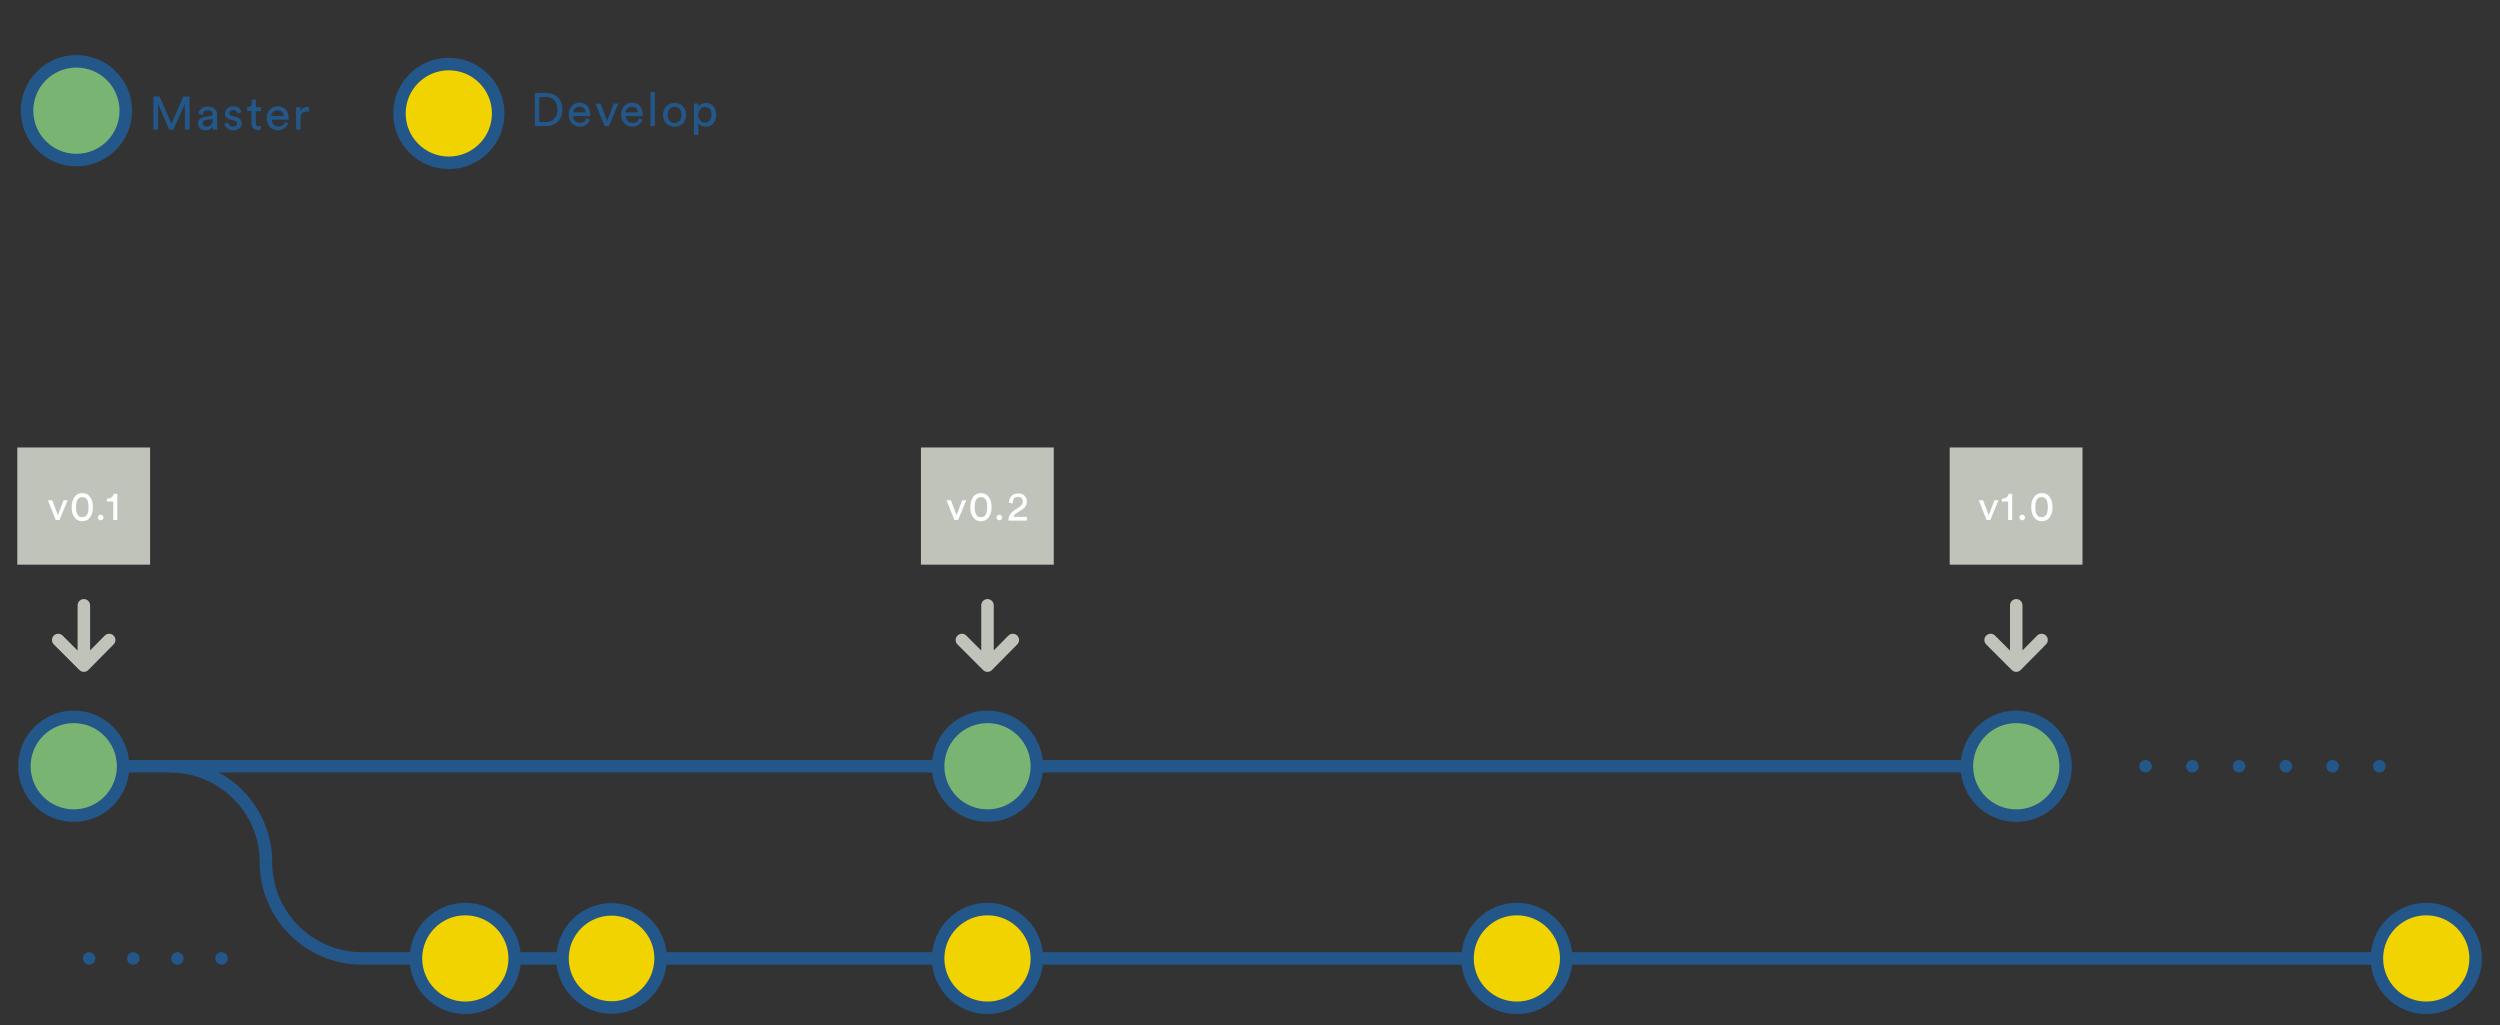 <?xml version="1.0" encoding="UTF-8" standalone="no"?>
<svg
   xmlns:dc="http://purl.org/dc/elements/1.1/"
   xmlns:cc="http://creativecommons.org/ns#"
   xmlns:rdf="http://www.w3.org/1999/02/22-rdf-syntax-ns#"
   xmlns:svg="http://www.w3.org/2000/svg"
   xmlns="http://www.w3.org/2000/svg"
   xmlns:sodipodi="http://sodipodi.sourceforge.net/DTD/sodipodi-0.dtd"
   xmlns:inkscape="http://www.inkscape.org/namespaces/inkscape"
   viewBox="0 0 800 328"
   id="svg4136"
   version="1.1"
   inkscape:version="0.91 r13725"
   sodipodi:docname="historical-branches.svg">
  <rect x="0" y="0" width="800" height="328" fill="#333333" stroke="none"/>
  <defs
     id="defs4200" />
  <sodipodi:namedview
     pagecolor="#ffffff"
     bordercolor="#666666"
     borderopacity="1"
     objecttolerance="10"
     gridtolerance="10"
     guidetolerance="10"
     inkscape:pageopacity="0"
     inkscape:pageshadow="2"
     inkscape:window-width="1366"
     inkscape:window-height="705"
     id="namedview4198"
     showgrid="false"
     inkscape:snap-text-baseline="true"
     showguides="true"
     inkscape:guide-bbox="true"
     inkscape:zoom="1.145"
     inkscape:cx="340.78569"
     inkscape:cy="172.94981"
     inkscape:window-x="-8"
     inkscape:window-y="125"
     inkscape:window-maximized="1"
     inkscape:current-layer="svg4136" />
  <style
     id="style4138">.st0{display:none;} .st1{display:inline;} .st2{fill:#FFFFFF;} .st3{fill:none;stroke:#9882CE;stroke-width:4;stroke-miterlimit:10;} .st4{fill:#FFFFFF;stroke:#404040;stroke-width:4;stroke-linecap:round;stroke-linejoin:round;stroke-miterlimit:10;} .st5{fill:#FFFFFF;stroke:#404040;stroke-width:4;stroke-miterlimit:10;} .st6{fill:#B3E3FF;stroke:#404040;stroke-width:4;stroke-miterlimit:10;} .st7{fill:#B18BE8;stroke:#404040;stroke-width:4;stroke-miterlimit:10;} .st8{fill:#FFFFFF;stroke:#404040;stroke-width:6;stroke-miterlimit:10;} .st9{fill:#B3E3FF;stroke:#404040;stroke-width:6;stroke-miterlimit:10;} .st10{fill:#404040;} .st11{fill:none;stroke:#404040;stroke-width:4;stroke-linecap:round;stroke-linejoin:round;stroke-miterlimit:10;} .st12{fill:#B18BE8;stroke:#404040;stroke-width:4;stroke-linecap:round;stroke-linejoin:round;stroke-miterlimit:10;} .st13{fill:#444444;} .st14{fill:none;stroke:#404040;stroke-width:4;stroke-miterlimit:10;} .st15{fill:#4ED1A1;stroke:#404040;stroke-width:4;stroke-miterlimit:10;} .st16{fill:none;stroke:#CCCCCC;stroke-width:7;stroke-linecap:round;stroke-linejoin:round;stroke-miterlimit:10;} .st17{fill:#FFFFFF;stroke:#CCCCCC;stroke-width:7;stroke-linecap:round;stroke-linejoin:round;stroke-miterlimit:10;} .st18{fill:none;stroke:#404040;stroke-width:7;stroke-miterlimit:10;} .st19{fill:#B3E3FF;stroke:#404040;stroke-width:7;stroke-miterlimit:10;} .st20{fill:none;stroke:#CCCCCC;stroke-width:8;stroke-linecap:round;stroke-miterlimit:10;} .st21{fill:none;stroke:#404040;stroke-width:8;stroke-linecap:round;stroke-miterlimit:10;} .st22{fill:#FFFFFF;stroke:#404040;stroke-width:4;stroke-linejoin:round;stroke-miterlimit:10;} .st23{fill:#B3E3FF;stroke:#404040;stroke-width:4;stroke-linejoin:round;stroke-miterlimit:10;} .st24{fill:none;stroke:#CCCCCC;stroke-linecap:round;stroke-linejoin:round;stroke-miterlimit:10;} .st25{fill:#999999;} .st26{fill:#4ED1A1;stroke:#404040;stroke-width:4;stroke-linecap:round;stroke-linejoin:round;stroke-miterlimit:10;} .st27{fill:#4CD3D6;stroke:#404040;stroke-width:4;stroke-linejoin:round;stroke-miterlimit:10;} .st28{fill:none;stroke:#59AFE1;stroke-width:4;stroke-miterlimit:10;} .st29{fill:#59AFE1;stroke:#404040;stroke-width:4;stroke-linejoin:round;stroke-miterlimit:10;} .st30{fill:none;stroke:#404040;stroke-width:8;stroke-linecap:round;stroke-linejoin:round;stroke-miterlimit:10;stroke-dasharray:0,30;} .st31{fill:#FFFFFF;stroke:#59AFE1;stroke-width:4;stroke-miterlimit:10;} .st32{fill:#FC8363;stroke:#404040;stroke-width:4;stroke-linecap:round;stroke-linejoin:round;stroke-miterlimit:10;} .st33{fill:#CCCCCC;stroke:#404040;stroke-width:4;stroke-miterlimit:10;} .st34{fill:#FFFFFF;stroke:#6693ED;stroke-width:4;stroke-miterlimit:10;} .st35{fill:none;stroke:#A97CDD;stroke-width:4;stroke-linecap:round;stroke-linejoin:round;stroke-miterlimit:10;} .st36{fill:none;stroke:#B3E3FF;stroke-width:4;stroke-linecap:round;stroke-linejoin:round;stroke-miterlimit:10;} .st37{fill:none;stroke:#4ED1A1;stroke-width:4;stroke-linecap:round;stroke-miterlimit:10;} .st38{fill:none;stroke:#4ED1A1;stroke-width:4;stroke-linecap:round;stroke-linejoin:round;stroke-miterlimit:10;} .st39{fill:#E24B88;stroke:#404040;stroke-width:4;stroke-linecap:round;stroke-linejoin:round;stroke-miterlimit:10;} .st40{fill:none;stroke:#DEEFF8;stroke-width:4;stroke-miterlimit:10;} .st41{fill:none;stroke:#CCCCCC;stroke-width:4;stroke-linecap:round;stroke-linejoin:round;} .st42{fill:none;stroke:#CCCCCC;stroke-width:4;stroke-linecap:round;stroke-linejoin:round;stroke-dasharray:0,14.305;} .st43{fill:none;stroke:#CCCCCC;stroke-width:4;stroke-linecap:round;stroke-linejoin:round;stroke-dasharray:0,14.169;} .st44{fill:none;stroke:#CCCCCC;stroke-width:4;stroke-linecap:round;stroke-linejoin:round;stroke-dasharray:0,13.979;} .st45{fill:none;stroke:#CCCCCC;stroke-width:4;stroke-linecap:round;stroke-linejoin:round;stroke-dasharray:0,14.788;} .st46{fill:none;stroke:#CCCCCC;stroke-width:4;stroke-linecap:round;stroke-linejoin:round;stroke-dasharray:0,14.963;} .st47{fill:#B3E3FF;stroke:#404040;stroke-width:4;stroke-linecap:round;stroke-linejoin:round;stroke-miterlimit:10;} .st48{fill:none;stroke:#CCCCCC;stroke-width:4;stroke-linecap:round;stroke-linejoin:round;stroke-dasharray:0,12.543;} .st49{fill:none;stroke:#CCCCCC;stroke-width:4;stroke-linecap:round;stroke-linejoin:round;stroke-dasharray:0,13.684;} .st50{fill:none;stroke:#CCCCCC;stroke-width:4;stroke-linecap:round;stroke-linejoin:round;stroke-dasharray:0,13.772;} .st51{fill:none;stroke:#CCCCCC;stroke-width:4;stroke-linecap:round;stroke-linejoin:round;stroke-dasharray:0,13.649;} .st52{fill:none;stroke:#CCCCCC;stroke-width:4;stroke-linecap:round;stroke-linejoin:round;stroke-dasharray:0,13.907;} .st53{fill:#4CD3D6;stroke:#404040;stroke-width:4;stroke-linecap:round;stroke-linejoin:round;stroke-miterlimit:10;} .st54{fill:none;stroke:#CCCCCC;stroke-width:4;stroke-linecap:round;stroke-linejoin:round;stroke-dasharray:0,14.986;} .st55{fill:none;stroke:#CCCCCC;stroke-width:4;stroke-linecap:round;stroke-linejoin:round;stroke-dasharray:0,14.012;} .st56{fill:none;stroke:#CCCCCC;stroke-width:4;stroke-linecap:round;stroke-linejoin:round;stroke-dasharray:0,14.124;} .st57{fill:none;} .st58{fill:#FFFFFF;stroke:#404040;stroke-width:7;stroke-linecap:round;stroke-linejoin:round;stroke-miterlimit:10;} .st59{fill:#59AFE1;stroke:#404040;stroke-width:7;stroke-linejoin:round;stroke-miterlimit:10;} .st60{fill:#E24B88;stroke:#404040;stroke-width:7;stroke-linecap:round;stroke-linejoin:round;stroke-miterlimit:10;} .st61{fill:none;stroke:#404040;stroke-width:7;stroke-linecap:round;stroke-linejoin:round;stroke-miterlimit:10;} .st62{fill:none;stroke:#CCCCCC;stroke-width:4;stroke-linecap:round;stroke-linejoin:round;stroke-miterlimit:10;} .st63{fill:#FFFFFF;stroke:#CCCCCC;stroke-width:4;stroke-linecap:round;stroke-linejoin:round;stroke-miterlimit:10;} .st64{fill:#F5F5F5;} .st65{fill:#3873AE;} .st66{fill:#75706C;} .st67{fill:none;stroke:#B3E3FF;stroke-width:4;stroke-miterlimit:10;} .st68{fill:#6F6F6F;} .st69{fill:none;stroke:#6F6F6F;stroke-width:2;stroke-miterlimit:10;} .st70{fill:none;stroke:#6F6F6F;stroke-width:3;stroke-miterlimit:10;}</style>
  <path
     class="st10"
     d="m 171.167,40.347 0,-10.6 3.7,0 c 2.7,0 5.1,1.8 5.1,5.3 0,3.5 -2.4,5.3 -5.1,5.3 l -3.7,0 z m 3.6,-1.3 c 2,0 3.6,-1.3 3.6,-4 0,-2.7 -1.6,-4 -3.6,-4 l -2.2,0 0,8 2.2,0 z m 14,-0.8 c -0.4,1.3 -1.6,2.3 -3.2,2.3 -1.9,0 -3.6,-1.4 -3.6,-3.9 0,-2.3 1.6,-3.8 3.4,-3.8 2.2,0 3.5,1.5 3.5,3.8 l 0,0.5 -5.5,0 c 0,1.3 1,2.2 2.2,2.2 1.2,0 1.8,-0.6 2,-1.5 l 1.2,0.4 z m -1.4,-2.3 c 0,-1 -0.7,-1.8 -2,-1.8 -1.2,0 -1.9,0.9 -2,1.8 l 4,0 z m 7.5,4.4 -1.4,0 -2.9,-7.2 1.6,0 2.1,5.6 2.1,-5.6 1.5,0 -3,7.2 z m 10.7,-2.1 c -0.4,1.3 -1.6,2.3 -3.2,2.3 -1.9,0 -3.6,-1.4 -3.6,-3.9 0,-2.3 1.6,-3.8 3.4,-3.8 2.2,0 3.5,1.5 3.5,3.8 l 0,0.5 -5.4,0 c 0,1.3 1,2.2 2.2,2.2 1.2,0 1.8,-0.6 2,-1.5 l 1.1,0.4 z m -1.4,-2.3 c 0,-1 -0.7,-1.8 -2,-1.8 -1.2,0 -1.9,0.9 -2,1.8 l 4,0 z m 4,4.4 0,-10.9 1.4,0 0,10.9 -1.4,0 z m 11.4,-3.6 c 0,2.2 -1.5,3.8 -3.7,3.8 -2.2,0 -3.7,-1.6 -3.7,-3.8 0,-2.2 1.5,-3.8 3.7,-3.8 2.1,-0.1 3.7,1.6 3.7,3.8 z m -1.5,0 c 0,-1.7 -1,-2.6 -2.2,-2.6 -1.2,0 -2.2,0.9 -2.2,2.6 0,1.7 1,2.6 2.2,2.6 1.2,0 2.2,-0.9 2.2,-2.6 z m 4,6.4 0,-10 1.4,0 0,1.1 c 0.4,-0.7 1.2,-1.3 2.4,-1.3 2.2,0 3.3,1.7 3.3,3.8 0,2.1 -1.2,3.8 -3.4,3.8 -1.1,0 -2,-0.5 -2.3,-1.2 l 0,3.8 -1.4,0 z m 3.5,-8.9 c -1.3,0 -2.1,1.1 -2.1,2.5 0,1.5 0.9,2.5 2.1,2.5 1.3,0 2.1,-1.1 2.1,-2.5 0.1,-1.5 -0.7,-2.5 -2.1,-2.5 z"
     id="path4144"
     inkscape:connector-curvature="0"
     style="fill:#235789;fill-opacity:1" />
  <path
     class="st10"
     d="m 59.167,41.497 0,-8.3 -3.7,8.3 -1.3,0 -3.6,-8.3 0,8.3 -1.5,0 0,-10.6 2,0 3.8,8.7 3.8,-8.7 2,0 0,10.6 -1.5,0 z m 6.4,-4.1 1.9,-0.3 c 0.4,-0.1 0.6,-0.3 0.6,-0.5 0,-0.7 -0.5,-1.3 -1.6,-1.3 -1,0 -1.5,0.6 -1.6,1.5 l -1.4,-0.4 c 0.2,-1.4 1.4,-2.3 3,-2.3 2.2,0 3,1.2 3,2.6 l 0,3.6 c 0,0.6 0.1,1 0.1,1.2 l -1.4,0 c 0,-0.2 -0.1,-0.5 -0.1,-1 -0.3,0.5 -1,1.2 -2.3,1.2 -1.5,0 -2.4,-1 -2.4,-2.2 0,-1.2 0.9,-2 2.2,-2.1 z m 2.5,1 0,-0.3 -2.2,0.3 c -0.6,0.1 -1,0.4 -1,1.1 0,0.5 0.4,1 1.2,1 1.1,0 2,-0.5 2,-2.1 z m 4.9,0.8 c 0.1,0.8 0.7,1.3 1.7,1.3 0.8,0 1.2,-0.4 1.2,-1 0,-0.4 -0.3,-0.8 -0.9,-0.9 l -1.2,-0.3 c -1.1,-0.2 -1.8,-1 -1.8,-2 0,-1.2 1.2,-2.3 2.6,-2.3 2,0 2.6,1.3 2.7,1.9 l -1.2,0.5 c -0.1,-0.4 -0.4,-1.2 -1.5,-1.2 -0.7,0 -1.2,0.5 -1.2,1 0,0.4 0.3,0.8 0.8,0.9 l 1.2,0.3 c 1.3,0.3 2,1.1 2,2.1 0,1 -0.9,2.2 -2.6,2.2 -2,0 -2.8,-1.3 -2.9,-2.1 l 1.1,-0.4 z m 8.9,-4.9 1.6,0 0,1.3 -1.6,0 0,3.8 c 0,0.7 0.3,1 1,1 0.2,0 0.4,0 0.6,-0.1 l 0,1.2 c -0.1,0 -0.5,0.1 -1,0.1 -1.2,0 -2,-0.8 -2,-2.1 l 0,-4 -1.4,0 0,-1.3 0.4,0 c 0.8,0 1.1,-0.5 1.1,-1.1 l 0,-1.2 1.3,0 0,2.4 z m 10.3,5.1 c -0.4,1.3 -1.6,2.3 -3.2,2.3 -1.9,0 -3.6,-1.4 -3.6,-3.9 0,-2.3 1.6,-3.8 3.5,-3.8 2.2,0 3.5,1.5 3.5,3.8 l 0,0.5 -5.4,0 c 0,1.3 1,2.2 2.2,2.2 1.2,0 1.8,-0.6 2,-1.5 l 1,0.4 z m -1.4,-2.3 c 0,-1 -0.7,-1.8 -2,-1.8 -1.2,0 -1.9,0.9 -2,1.8 l 4,0 z m 8,-1.4 -0.6,0 c -1.2,0 -2,0.6 -2,2.2 l 0,3.6 -1.4,0 0,-7.2 1.4,0 0,1.3 c 0.5,-1.1 1.4,-1.4 2.2,-1.4 l 0.5,0 0,1.5 z"
     id="path4148"
     style="fill:#235789;fill-opacity:1"
     inkscape:connector-curvature="0" />
  <path
     class="st14"
     d="M776.4 306.7h-596.4"
     id="path4150"
     style="stroke:#235789;stroke-opacity:1" />
  <circle
     class="st7"
     cx="485.4"
     cy="306.7"
     r="15.8"
     id="circle4152"
     style="fill:#f1d302;fill-opacity:1;stroke:#235789;stroke-opacity:1" />
  <circle
     class="st7"
     cx="316"
     cy="306.7"
     r="15.8"
     id="circle4154"
     style="fill:#f1d302;fill-opacity:1;stroke:#235789;stroke-opacity:1" />
  <circle
     class="st7"
     cx="776.4"
     cy="306.7"
     r="15.8"
     id="circle4156"
     style="fill:#f1d302;fill-opacity:1;stroke:#235789;stroke-opacity:1" />
  <path
     class="st56"
     d="M70.9 306.7h-49.4"
     id="path4158"
     style="stroke:#235789;stroke-opacity:1" />
  <path
     class="st41"
     d="M14.5 306.7m761.9-61.5"
     id="path4160" />
  <path
     class="st46"
     d="M761.4 245.2h-82.3"
     id="path4162"
     style="stroke:#235789;stroke-opacity:1" />
  <path
     class="st14"
     d="M85.1 275.9c0-17-13.8-30.7-30.8-30.7m30.8 30.7"
     id="path4164"
     style="stroke:#235789;stroke-opacity:1" />
  <path
     class="st14"
     d="M645.2 245.2h-605.8"
     id="path4166"
     style="stroke:#235789;stroke-opacity:1;fill:#ec4e20;fill-opacity:1" />
  <circle
     class="st6"
     cx="23.6"
     cy="245.2"
     r="15.8"
     id="circle4168"
     style="fill:#79b473;fill-opacity:1;stroke:#235789;stroke-opacity:1" />
  <circle
     class="st6"
     cx="316"
     cy="245.2"
     r="15.8"
     id="circle4170"
     style="fill:#79b473;fill-opacity:1;stroke:#235789;stroke-opacity:1" />
  <circle
     class="st6"
     cx="645.2"
     cy="245.2"
     r="15.8"
     id="circle4172"
     style="fill:#79b473;fill-opacity:1;stroke:#235789;stroke-opacity:1" />
  <path
     class="st47"
     d="m 5.532,143.193 42.5,0 0,37.5 -42.5,0 z"
     id="path4174"
     style="fill:#bfc3ba;fill-opacity:1;stroke:#404040;stroke-width:4;stroke-linecap:round;stroke-linejoin:round;stroke-miterlimit:10;stroke-opacity:0"
     inkscape:connector-curvature="0" />
  <path
     class="st10"
     d="m 19.032,166.393 -1.2,0 -2.5,-6.3 1.4,0 1.8,4.8 1.8,-4.8 1.3,0 -2.6,6.3 z m 4.7,-7.2 c 0.5,-0.8 1.4,-1.4 2.6,-1.4 1.2,0 2,0.5 2.6,1.4 0.6,0.8 0.8,1.9 0.8,3.1 0,1.2 -0.2,2.2 -0.8,3.1 -0.5,0.8 -1.4,1.4 -2.6,1.4 -1.2,0 -2,-0.5 -2.6,-1.4 -0.6,-0.8 -0.8,-1.9 -0.8,-3.1 0,-1.2 0.3,-2.3 0.8,-3.1 z m 1.3,5.8 c 0.3,0.3 0.7,0.5 1.3,0.5 0.6,0 1,-0.2 1.3,-0.5 0.5,-0.5 0.7,-1.4 0.7,-2.7 0,-1.3 -0.2,-2.2 -0.7,-2.7 -0.3,-0.3 -0.7,-0.5 -1.3,-0.5 -0.6,0 -1,0.2 -1.3,0.5 -0.5,0.5 -0.7,1.4 -0.7,2.7 0,1.3 0.2,2.1 0.7,2.7 z m 7.2,-0.3 c 0.5,0 0.9,0.4 0.9,0.9 0,0.5 -0.4,0.9 -0.9,0.9 -0.5,0 -0.9,-0.4 -0.9,-0.9 0,-0.5 0.4,-0.9 0.9,-0.9 z m 4,1.7 0,-5.9 -2,0 0,-0.9 c 1.2,0 2,-0.7 2.2,-1.6 l 1.1,0 0,8.4 -1.3,0 z"
     id="path4176"
     style="fill:#ffffff;fill-opacity:1"
     inkscape:connector-curvature="0" />
  <path
     class="st11"
     d="m 26.832,211.3 0,-17.6 m 8.1,11.1 -8.1,8.2 -8.2,-8.2"
     id="path4178"
     style="fill:none;stroke:#bfc3ba;stroke-width:4;stroke-linecap:round;stroke-linejoin:round;stroke-miterlimit:10;stroke-opacity:1"
     inkscape:connector-curvature="0" />
  <path
     class="st47"
     d="m 294.7,143.193 42.5,0 0,37.5 -42.5,0 z"
     id="path4180"
     style="fill:#bfc3ba;fill-opacity:1;stroke:#404040;stroke-width:4;stroke-linecap:round;stroke-linejoin:round;stroke-miterlimit:10;stroke-opacity:0"
     inkscape:connector-curvature="0" />
  <path
     class="st10"
     d="m 306.6,166.393 -1.2,0 -2.5,-6.3 1.4,0 1.8,4.8 1.8,-4.8 1.3,0 -2.6,6.3 z m 4.7,-7.2 c 0.5,-0.8 1.4,-1.4 2.6,-1.4 1.2,0 2,0.5 2.6,1.4 0.6,0.8 0.8,1.9 0.8,3.1 0,1.2 -0.2,2.2 -0.8,3.1 -0.5,0.8 -1.4,1.4 -2.6,1.4 -1.2,0 -2,-0.5 -2.6,-1.4 -0.6,-0.8 -0.8,-1.9 -0.8,-3.1 0,-1.2 0.3,-2.3 0.8,-3.1 z m 1.3,5.8 c 0.3,0.3 0.7,0.5 1.3,0.5 0.6,0 1,-0.2 1.3,-0.5 0.5,-0.5 0.7,-1.4 0.7,-2.7 0,-1.3 -0.2,-2.2 -0.7,-2.7 -0.3,-0.3 -0.7,-0.5 -1.3,-0.5 -0.6,0 -1,0.2 -1.3,0.5 -0.5,0.5 -0.7,1.4 -0.7,2.7 0,1.3 0.2,2.1 0.7,2.7 z m 7.2,-0.3 c 0.5,0 0.9,0.4 0.9,0.9 0,0.5 -0.4,0.9 -0.9,0.9 -0.5,0 -0.9,-0.4 -0.9,-0.9 0,-0.5 0.4,-0.9 0.9,-0.9 z m 3.1,-3.8 0,-0.3 c 0,-1.4 1.1,-2.7 2.9,-2.7 1.8,0 2.8,1.2 2.8,2.6 0,1.1 -0.6,2 -1.6,2.6 l -1.7,1.1 c -0.5,0.3 -0.9,0.7 -1,1.2 l 4.3,0 0,1.2 -5.9,0 c 0,-1.4 0.6,-2.4 2,-3.4 l 1.4,-0.9 c 0.8,-0.5 1.2,-1.1 1.2,-1.8 0,-0.8 -0.5,-1.5 -1.6,-1.5 -1.1,0 -1.6,0.8 -1.6,1.7 l 0,0.4 -1.2,-0.2 z"
     id="path4182"
     style="fill:#ffffff;fill-opacity:1"
     inkscape:connector-curvature="0" />
  <path
     class="st11"
     d="M316 211.3v-17.6m8.1 11.1l-8.1 8.2-8.2-8.2"
     id="path4184"
     style="stroke:#bfc3ba;stroke-opacity:1" />
  <path
     class="st47"
     d="m 623.9,143.193 42.5,0 0,37.5 -42.5,0 z"
     id="path4186"
     style="fill:#bfc3ba;fill-opacity:1;stroke:#404040;stroke-width:4;stroke-linecap:round;stroke-linejoin:round;stroke-miterlimit:10;stroke-opacity:0"
     inkscape:connector-curvature="0" />
  <path
     class="st10"
     d="m 636.9,166.393 -1.2,0 -2.5,-6.3 1.4,0 1.8,4.8 1.8,-4.8 1.3,0 -2.6,6.3 z m 5.7,0 0,-5.9 -2,0 0,-0.9 c 1.2,0 2,-0.7 2.2,-1.6 l 1.1,0 0,8.4 -1.3,0 z m 4.5,-1.7 c 0.5,0 0.9,0.4 0.9,0.9 0,0.5 -0.4,0.9 -0.9,0.9 -0.5,0 -0.9,-0.4 -0.9,-0.9 0,-0.5 0.4,-0.9 0.9,-0.9 z m 3.7,-5.5 c 0.5,-0.8 1.4,-1.4 2.6,-1.4 1.2,0 2,0.5 2.6,1.4 0.6,0.8 0.8,1.9 0.8,3.1 0,1.2 -0.2,2.2 -0.8,3.1 -0.5,0.8 -1.4,1.4 -2.6,1.4 -1.2,0 -2,-0.5 -2.6,-1.4 -0.6,-0.8 -0.8,-1.9 -0.8,-3.1 0,-1.2 0.2,-2.3 0.8,-3.1 z m 1.2,5.8 c 0.3,0.3 0.7,0.5 1.3,0.5 0.6,0 1,-0.2 1.3,-0.5 0.5,-0.5 0.7,-1.4 0.7,-2.7 0,-1.3 -0.2,-2.2 -0.7,-2.7 -0.3,-0.3 -0.7,-0.5 -1.3,-0.5 -0.6,0 -1,0.2 -1.3,0.5 -0.5,0.5 -0.7,1.4 -0.7,2.7 0,1.3 0.2,2.1 0.7,2.7 z"
     id="path4188"
     style="fill:#ffffff;fill-opacity:1"
     inkscape:connector-curvature="0" />
  <path
     class="st11"
     d="M645.2 211.3v-17.6m8.1 11.1l-8.1 8.2-8.2-8.2"
     id="path4190"
     style="stroke:#bfc3ba;stroke-opacity:1" />
  <path
     class="st14"
     d="M85.1 275.9c0 17 13.8 30.8 30.8 30.8h95.7"
     id="path4192"
     style="stroke:#235789;stroke-opacity:1" />
  <circle
     class="st7"
     cx="195.7"
     cy="306.7"
     r="15.7"
     id="circle4194"
     style="fill:#f1d302;fill-opacity:1;stroke:#235789;stroke-opacity:1" />
  <circle
     class="st7"
     cx="148.9"
     cy="306.7"
     r="15.8"
     id="circle4196"
     style="fill:#f1d302;fill-opacity:1;stroke:#235789;stroke-opacity:1" />
  <circle
     class="st6"
     cx="24.454"
     cy="35.424"
     r="15.8"
     id="circle4168-0"
     style="fill:#79b473;fill-opacity:1;stroke:#235789;stroke-width:4;stroke-miterlimit:10;stroke-opacity:1" />
  <circle
     class="st7"
     cx="143.617"
     cy="36.297"
     r="15.8"
     id="circle4196-6"
     style="fill:#f1d302;fill-opacity:1;stroke:#235789;stroke-width:4;stroke-miterlimit:10;stroke-opacity:1" />
</svg>
